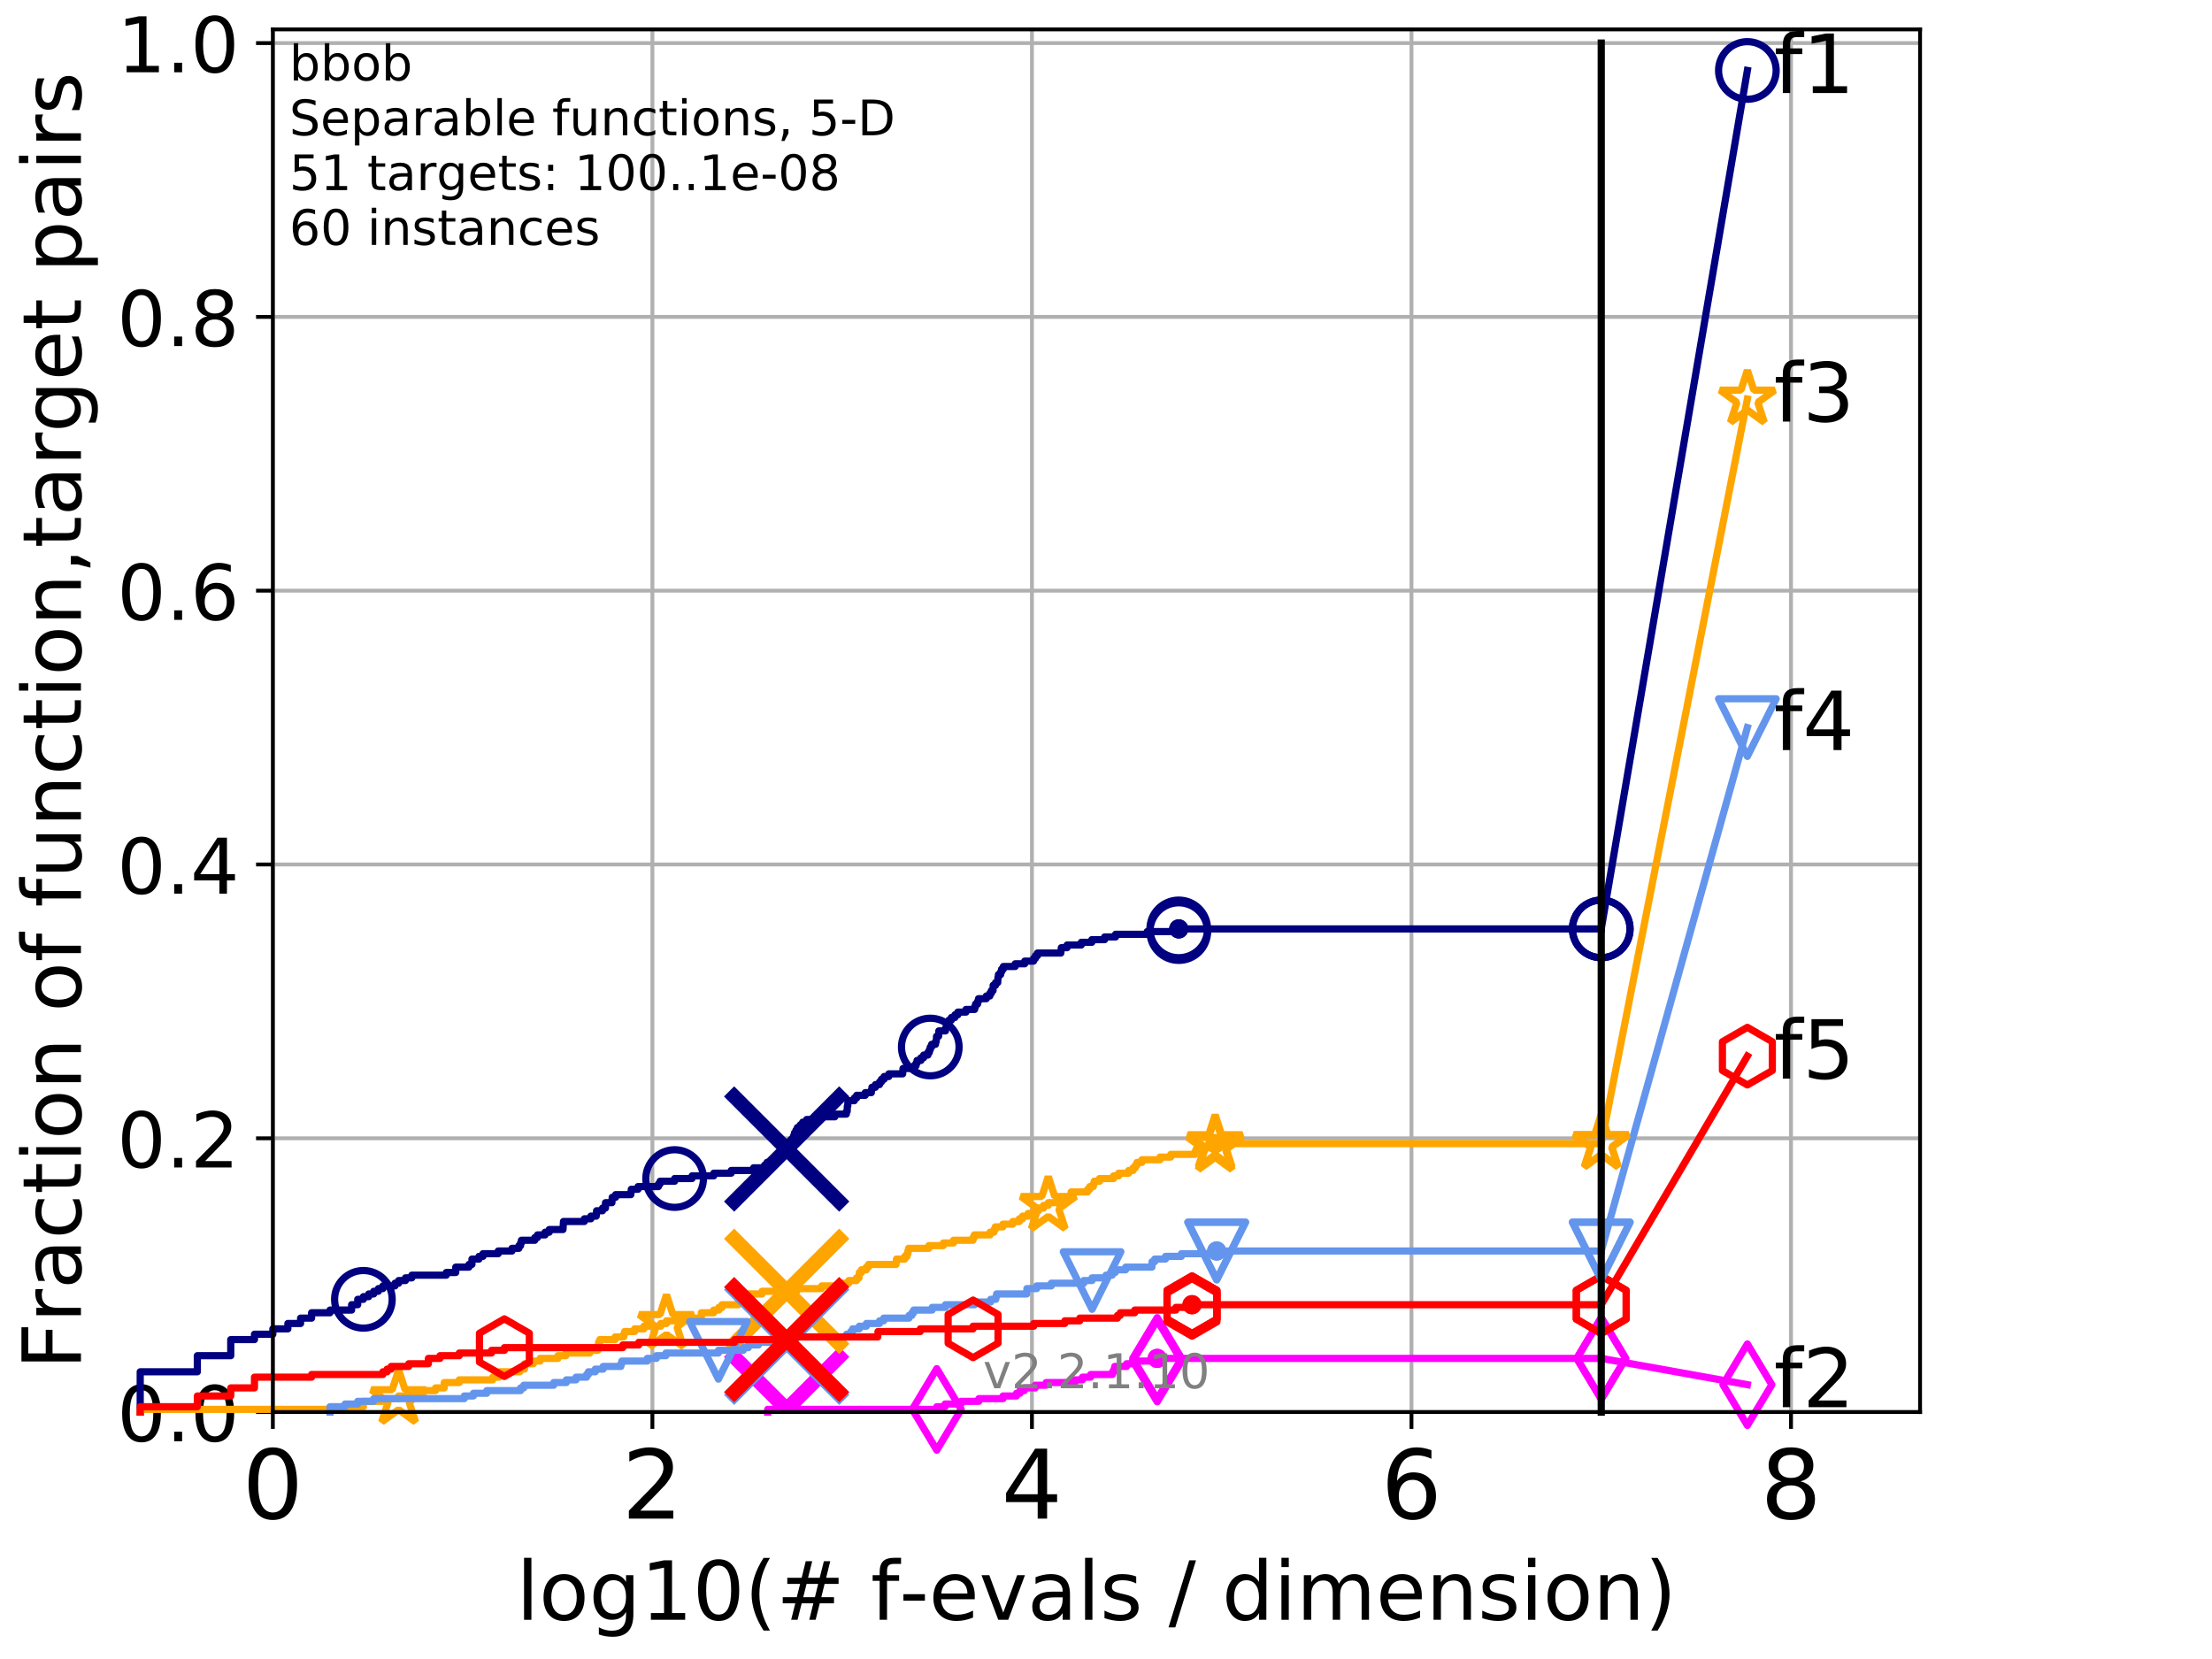 <?xml version="1.0" encoding="utf-8" standalone="no"?>
<!DOCTYPE svg PUBLIC "-//W3C//DTD SVG 1.1//EN"
  "http://www.w3.org/Graphics/SVG/1.1/DTD/svg11.dtd">
<!-- Created with matplotlib (http://matplotlib.org/) -->
<svg height="345.6pt" version="1.1" viewBox="0 0 460.8 345.6" width="460.8pt" xmlns="http://www.w3.org/2000/svg" xmlns:xlink="http://www.w3.org/1999/xlink">
 <defs>
  <style type="text/css">
*{stroke-linecap:butt;stroke-linejoin:round;}
  </style>
 </defs>
 <g id="figure_1">
  <g id="patch_1">
   <path d="M 0 345.6 
L 460.8 345.6 
L 460.8 0 
L 0 0 
z
" style="fill:#ffffff;"/>
  </g>
  <g id="axes_1">
   <g id="patch_2">
    <path d="M 56.84 294.16 
L 399.984 294.16 
L 399.984 6.125 
L 56.84 6.125 
z
" style="fill:#ffffff;"/>
   </g>
   <g id="matplotlib.axis_1">
    <g id="xtick_1">
     <g id="line2d_1">
      <path clip-path="url(#p94b5b6221f)" d="M 56.84 294.16 
L 56.84 6.125 
" style="fill:none;stroke:#b0b0b0;stroke-linecap:square;stroke-width:0.8;"/>
     </g>
     <g id="line2d_2">
      <defs>
       <path d="M 0 0 
L 0 3.5 
" id="m4c99f0a791" style="stroke:#000000;stroke-width:0.8;"/>
      </defs>
      <g>
       <use style="stroke:#000000;stroke-width:0.8;" x="56.84" xlink:href="#m4c99f0a791" y="294.16"/>
      </g>
     </g>
     <g id="text_1">
      <!-- 0 -->
      <defs>
       <path d="M 31.781 66.406 
Q 24.172 66.406 20.328 58.906 
Q 16.5 51.422 16.5 36.375 
Q 16.5 21.391 20.328 13.891 
Q 24.172 6.391 31.781 6.391 
Q 39.453 6.391 43.281 13.891 
Q 47.125 21.391 47.125 36.375 
Q 47.125 51.422 43.281 58.906 
Q 39.453 66.406 31.781 66.406 
z
M 31.781 74.219 
Q 44.047 74.219 50.516 64.516 
Q 56.984 54.828 56.984 36.375 
Q 56.984 17.969 50.516 8.266 
Q 44.047 -1.422 31.781 -1.422 
Q 19.531 -1.422 13.062 8.266 
Q 6.594 17.969 6.594 36.375 
Q 6.594 54.828 13.062 64.516 
Q 19.531 74.219 31.781 74.219 
z
" id="DejaVuSans-30"/>
      </defs>
      <g transform="translate(50.477 316.357)scale(0.2 -0.2)">
       <use xlink:href="#DejaVuSans-30"/>
      </g>
     </g>
    </g>
    <g id="xtick_2">
     <g id="line2d_3">
      <path clip-path="url(#p94b5b6221f)" d="M 135.905 294.16 
L 135.905 6.125 
" style="fill:none;stroke:#b0b0b0;stroke-linecap:square;stroke-width:0.8;"/>
     </g>
     <g id="line2d_4">
      <g>
       <use style="stroke:#000000;stroke-width:0.8;" x="135.905" xlink:href="#m4c99f0a791" y="294.16"/>
      </g>
     </g>
     <g id="text_2">
      <!-- 2 -->
      <defs>
       <path d="M 19.188 8.297 
L 53.609 8.297 
L 53.609 0 
L 7.328 0 
L 7.328 8.297 
Q 12.938 14.109 22.625 23.891 
Q 32.328 33.688 34.812 36.531 
Q 39.547 41.844 41.422 45.531 
Q 43.312 49.219 43.312 52.781 
Q 43.312 58.594 39.234 62.25 
Q 35.156 65.922 28.609 65.922 
Q 23.969 65.922 18.812 64.312 
Q 13.672 62.703 7.812 59.422 
L 7.812 69.391 
Q 13.766 71.781 18.938 73 
Q 24.125 74.219 28.422 74.219 
Q 39.75 74.219 46.484 68.547 
Q 53.219 62.891 53.219 53.422 
Q 53.219 48.922 51.531 44.891 
Q 49.859 40.875 45.406 35.406 
Q 44.188 33.984 37.641 27.219 
Q 31.109 20.453 19.188 8.297 
z
" id="DejaVuSans-32"/>
      </defs>
      <g transform="translate(129.543 316.357)scale(0.2 -0.2)">
       <use xlink:href="#DejaVuSans-32"/>
      </g>
     </g>
    </g>
    <g id="xtick_3">
     <g id="line2d_5">
      <path clip-path="url(#p94b5b6221f)" d="M 214.971 294.16 
L 214.971 6.125 
" style="fill:none;stroke:#b0b0b0;stroke-linecap:square;stroke-width:0.8;"/>
     </g>
     <g id="line2d_6">
      <g>
       <use style="stroke:#000000;stroke-width:0.8;" x="214.971" xlink:href="#m4c99f0a791" y="294.16"/>
      </g>
     </g>
     <g id="text_3">
      <!-- 4 -->
      <defs>
       <path d="M 37.797 64.312 
L 12.891 25.391 
L 37.797 25.391 
z
M 35.203 72.906 
L 47.609 72.906 
L 47.609 25.391 
L 58.016 25.391 
L 58.016 17.188 
L 47.609 17.188 
L 47.609 0 
L 37.797 0 
L 37.797 17.188 
L 4.891 17.188 
L 4.891 26.703 
z
" id="DejaVuSans-34"/>
      </defs>
      <g transform="translate(208.608 316.357)scale(0.2 -0.2)">
       <use xlink:href="#DejaVuSans-34"/>
      </g>
     </g>
    </g>
    <g id="xtick_4">
     <g id="line2d_7">
      <path clip-path="url(#p94b5b6221f)" d="M 294.036 294.16 
L 294.036 6.125 
" style="fill:none;stroke:#b0b0b0;stroke-linecap:square;stroke-width:0.8;"/>
     </g>
     <g id="line2d_8">
      <g>
       <use style="stroke:#000000;stroke-width:0.8;" x="294.036" xlink:href="#m4c99f0a791" y="294.16"/>
      </g>
     </g>
     <g id="text_4">
      <!-- 6 -->
      <defs>
       <path d="M 33.016 40.375 
Q 26.375 40.375 22.484 35.828 
Q 18.609 31.297 18.609 23.391 
Q 18.609 15.531 22.484 10.953 
Q 26.375 6.391 33.016 6.391 
Q 39.656 6.391 43.531 10.953 
Q 47.406 15.531 47.406 23.391 
Q 47.406 31.297 43.531 35.828 
Q 39.656 40.375 33.016 40.375 
z
M 52.594 71.297 
L 52.594 62.312 
Q 48.875 64.062 45.094 64.984 
Q 41.312 65.922 37.594 65.922 
Q 27.828 65.922 22.672 59.328 
Q 17.531 52.734 16.797 39.406 
Q 19.672 43.656 24.016 45.922 
Q 28.375 48.188 33.594 48.188 
Q 44.578 48.188 50.953 41.516 
Q 57.328 34.859 57.328 23.391 
Q 57.328 12.156 50.688 5.359 
Q 44.047 -1.422 33.016 -1.422 
Q 20.359 -1.422 13.672 8.266 
Q 6.984 17.969 6.984 36.375 
Q 6.984 53.656 15.188 63.938 
Q 23.391 74.219 37.203 74.219 
Q 40.922 74.219 44.703 73.484 
Q 48.484 72.75 52.594 71.297 
z
" id="DejaVuSans-36"/>
      </defs>
      <g transform="translate(287.674 316.357)scale(0.2 -0.2)">
       <use xlink:href="#DejaVuSans-36"/>
      </g>
     </g>
    </g>
    <g id="xtick_5">
     <g id="line2d_9">
      <path clip-path="url(#p94b5b6221f)" d="M 373.102 294.16 
L 373.102 6.125 
" style="fill:none;stroke:#b0b0b0;stroke-linecap:square;stroke-width:0.8;"/>
     </g>
     <g id="line2d_10">
      <g>
       <use style="stroke:#000000;stroke-width:0.8;" x="373.102" xlink:href="#m4c99f0a791" y="294.16"/>
      </g>
     </g>
     <g id="text_5">
      <!-- 8 -->
      <defs>
       <path d="M 31.781 34.625 
Q 24.75 34.625 20.719 30.859 
Q 16.703 27.094 16.703 20.516 
Q 16.703 13.922 20.719 10.156 
Q 24.75 6.391 31.781 6.391 
Q 38.812 6.391 42.859 10.172 
Q 46.922 13.969 46.922 20.516 
Q 46.922 27.094 42.891 30.859 
Q 38.875 34.625 31.781 34.625 
z
M 21.922 38.812 
Q 15.578 40.375 12.031 44.719 
Q 8.5 49.078 8.5 55.328 
Q 8.5 64.062 14.719 69.141 
Q 20.953 74.219 31.781 74.219 
Q 42.672 74.219 48.875 69.141 
Q 55.078 64.062 55.078 55.328 
Q 55.078 49.078 51.531 44.719 
Q 48 40.375 41.703 38.812 
Q 48.828 37.156 52.797 32.312 
Q 56.781 27.484 56.781 20.516 
Q 56.781 9.906 50.312 4.234 
Q 43.844 -1.422 31.781 -1.422 
Q 19.734 -1.422 13.25 4.234 
Q 6.781 9.906 6.781 20.516 
Q 6.781 27.484 10.781 32.312 
Q 14.797 37.156 21.922 38.812 
z
M 18.312 54.391 
Q 18.312 48.734 21.844 45.562 
Q 25.391 42.391 31.781 42.391 
Q 38.141 42.391 41.719 45.562 
Q 45.312 48.734 45.312 54.391 
Q 45.312 60.062 41.719 63.234 
Q 38.141 66.406 31.781 66.406 
Q 25.391 66.406 21.844 63.234 
Q 18.312 60.062 18.312 54.391 
z
" id="DejaVuSans-38"/>
      </defs>
      <g transform="translate(366.739 316.357)scale(0.2 -0.2)">
       <use xlink:href="#DejaVuSans-38"/>
      </g>
     </g>
    </g>
    <g id="text_6">
     <!-- log10(# f-evals / dimension) -->
     <defs>
      <path d="M 9.422 75.984 
L 18.406 75.984 
L 18.406 0 
L 9.422 0 
z
" id="DejaVuSans-6c"/>
      <path d="M 30.609 48.391 
Q 23.391 48.391 19.188 42.75 
Q 14.984 37.109 14.984 27.297 
Q 14.984 17.484 19.156 11.844 
Q 23.344 6.203 30.609 6.203 
Q 37.797 6.203 41.984 11.859 
Q 46.188 17.531 46.188 27.297 
Q 46.188 37.016 41.984 42.703 
Q 37.797 48.391 30.609 48.391 
z
M 30.609 56 
Q 42.328 56 49.016 48.375 
Q 55.719 40.766 55.719 27.297 
Q 55.719 13.875 49.016 6.219 
Q 42.328 -1.422 30.609 -1.422 
Q 18.844 -1.422 12.172 6.219 
Q 5.516 13.875 5.516 27.297 
Q 5.516 40.766 12.172 48.375 
Q 18.844 56 30.609 56 
z
" id="DejaVuSans-6f"/>
      <path d="M 45.406 27.984 
Q 45.406 37.75 41.375 43.109 
Q 37.359 48.484 30.078 48.484 
Q 22.859 48.484 18.828 43.109 
Q 14.797 37.75 14.797 27.984 
Q 14.797 18.266 18.828 12.891 
Q 22.859 7.516 30.078 7.516 
Q 37.359 7.516 41.375 12.891 
Q 45.406 18.266 45.406 27.984 
z
M 54.391 6.781 
Q 54.391 -7.172 48.188 -13.984 
Q 42 -20.797 29.203 -20.797 
Q 24.469 -20.797 20.266 -20.094 
Q 16.062 -19.391 12.109 -17.922 
L 12.109 -9.188 
Q 16.062 -11.328 19.922 -12.344 
Q 23.781 -13.375 27.781 -13.375 
Q 36.625 -13.375 41.016 -8.766 
Q 45.406 -4.156 45.406 5.172 
L 45.406 9.625 
Q 42.625 4.781 38.281 2.391 
Q 33.938 0 27.875 0 
Q 17.828 0 11.672 7.656 
Q 5.516 15.328 5.516 27.984 
Q 5.516 40.672 11.672 48.328 
Q 17.828 56 27.875 56 
Q 33.938 56 38.281 53.609 
Q 42.625 51.219 45.406 46.391 
L 45.406 54.688 
L 54.391 54.688 
z
" id="DejaVuSans-67"/>
      <path d="M 12.406 8.297 
L 28.516 8.297 
L 28.516 63.922 
L 10.984 60.406 
L 10.984 69.391 
L 28.422 72.906 
L 38.281 72.906 
L 38.281 8.297 
L 54.391 8.297 
L 54.391 0 
L 12.406 0 
z
" id="DejaVuSans-31"/>
      <path d="M 31 75.875 
Q 24.469 64.656 21.281 53.656 
Q 18.109 42.672 18.109 31.391 
Q 18.109 20.125 21.312 9.062 
Q 24.516 -2 31 -13.188 
L 23.188 -13.188 
Q 15.875 -1.703 12.234 9.375 
Q 8.594 20.453 8.594 31.391 
Q 8.594 42.281 12.203 53.312 
Q 15.828 64.359 23.188 75.875 
z
" id="DejaVuSans-28"/>
      <path d="M 51.125 44 
L 36.922 44 
L 32.812 27.688 
L 47.125 27.688 
z
M 43.797 71.781 
L 38.719 51.516 
L 52.984 51.516 
L 58.109 71.781 
L 65.922 71.781 
L 60.891 51.516 
L 76.125 51.516 
L 76.125 44 
L 58.984 44 
L 54.984 27.688 
L 70.516 27.688 
L 70.516 20.219 
L 53.078 20.219 
L 48 0 
L 40.188 0 
L 45.219 20.219 
L 30.906 20.219 
L 25.875 0 
L 18.016 0 
L 23.094 20.219 
L 7.719 20.219 
L 7.719 27.688 
L 24.906 27.688 
L 29 44 
L 13.281 44 
L 13.281 51.516 
L 30.906 51.516 
L 35.891 71.781 
z
" id="DejaVuSans-23"/>
      <path id="DejaVuSans-20"/>
      <path d="M 37.109 75.984 
L 37.109 68.5 
L 28.516 68.5 
Q 23.688 68.5 21.797 66.547 
Q 19.922 64.594 19.922 59.516 
L 19.922 54.688 
L 34.719 54.688 
L 34.719 47.703 
L 19.922 47.703 
L 19.922 0 
L 10.891 0 
L 10.891 47.703 
L 2.297 47.703 
L 2.297 54.688 
L 10.891 54.688 
L 10.891 58.5 
Q 10.891 67.625 15.141 71.797 
Q 19.391 75.984 28.609 75.984 
z
" id="DejaVuSans-66"/>
      <path d="M 4.891 31.391 
L 31.203 31.391 
L 31.203 23.391 
L 4.891 23.391 
z
" id="DejaVuSans-2d"/>
      <path d="M 56.203 29.594 
L 56.203 25.203 
L 14.891 25.203 
Q 15.484 15.922 20.484 11.062 
Q 25.484 6.203 34.422 6.203 
Q 39.594 6.203 44.453 7.469 
Q 49.312 8.734 54.109 11.281 
L 54.109 2.781 
Q 49.266 0.734 44.188 -0.344 
Q 39.109 -1.422 33.891 -1.422 
Q 20.797 -1.422 13.156 6.188 
Q 5.516 13.812 5.516 26.812 
Q 5.516 40.234 12.766 48.109 
Q 20.016 56 32.328 56 
Q 43.359 56 49.781 48.891 
Q 56.203 41.797 56.203 29.594 
z
M 47.219 32.234 
Q 47.125 39.594 43.094 43.984 
Q 39.062 48.391 32.422 48.391 
Q 24.906 48.391 20.391 44.141 
Q 15.875 39.891 15.188 32.172 
z
" id="DejaVuSans-65"/>
      <path d="M 2.984 54.688 
L 12.5 54.688 
L 29.594 8.797 
L 46.688 54.688 
L 56.203 54.688 
L 35.688 0 
L 23.484 0 
z
" id="DejaVuSans-76"/>
      <path d="M 34.281 27.484 
Q 23.391 27.484 19.188 25 
Q 14.984 22.516 14.984 16.5 
Q 14.984 11.719 18.141 8.906 
Q 21.297 6.109 26.703 6.109 
Q 34.188 6.109 38.703 11.406 
Q 43.219 16.703 43.219 25.484 
L 43.219 27.484 
z
M 52.203 31.203 
L 52.203 0 
L 43.219 0 
L 43.219 8.297 
Q 40.141 3.328 35.547 0.953 
Q 30.953 -1.422 24.312 -1.422 
Q 15.922 -1.422 10.953 3.297 
Q 6 8.016 6 15.922 
Q 6 25.141 12.172 29.828 
Q 18.359 34.516 30.609 34.516 
L 43.219 34.516 
L 43.219 35.406 
Q 43.219 41.609 39.141 45 
Q 35.062 48.391 27.688 48.391 
Q 23 48.391 18.547 47.266 
Q 14.109 46.141 10.016 43.891 
L 10.016 52.203 
Q 14.938 54.109 19.578 55.047 
Q 24.219 56 28.609 56 
Q 40.484 56 46.344 49.844 
Q 52.203 43.703 52.203 31.203 
z
" id="DejaVuSans-61"/>
      <path d="M 44.281 53.078 
L 44.281 44.578 
Q 40.484 46.531 36.375 47.5 
Q 32.281 48.484 27.875 48.484 
Q 21.188 48.484 17.844 46.438 
Q 14.5 44.391 14.5 40.281 
Q 14.5 37.156 16.891 35.375 
Q 19.281 33.594 26.516 31.984 
L 29.594 31.297 
Q 39.156 29.25 43.188 25.516 
Q 47.219 21.781 47.219 15.094 
Q 47.219 7.469 41.188 3.016 
Q 35.156 -1.422 24.609 -1.422 
Q 20.219 -1.422 15.453 -0.562 
Q 10.688 0.297 5.422 2 
L 5.422 11.281 
Q 10.406 8.688 15.234 7.391 
Q 20.062 6.109 24.812 6.109 
Q 31.156 6.109 34.562 8.281 
Q 37.984 10.453 37.984 14.406 
Q 37.984 18.062 35.516 20.016 
Q 33.062 21.969 24.703 23.781 
L 21.578 24.516 
Q 13.234 26.266 9.516 29.906 
Q 5.812 33.547 5.812 39.891 
Q 5.812 47.609 11.281 51.797 
Q 16.75 56 26.812 56 
Q 31.781 56 36.172 55.266 
Q 40.578 54.547 44.281 53.078 
z
" id="DejaVuSans-73"/>
      <path d="M 25.391 72.906 
L 33.688 72.906 
L 8.297 -9.281 
L 0 -9.281 
z
" id="DejaVuSans-2f"/>
      <path d="M 45.406 46.391 
L 45.406 75.984 
L 54.391 75.984 
L 54.391 0 
L 45.406 0 
L 45.406 8.203 
Q 42.578 3.328 38.25 0.953 
Q 33.938 -1.422 27.875 -1.422 
Q 17.969 -1.422 11.734 6.484 
Q 5.516 14.406 5.516 27.297 
Q 5.516 40.188 11.734 48.094 
Q 17.969 56 27.875 56 
Q 33.938 56 38.25 53.625 
Q 42.578 51.266 45.406 46.391 
z
M 14.797 27.297 
Q 14.797 17.391 18.875 11.75 
Q 22.953 6.109 30.078 6.109 
Q 37.203 6.109 41.297 11.75 
Q 45.406 17.391 45.406 27.297 
Q 45.406 37.203 41.297 42.844 
Q 37.203 48.484 30.078 48.484 
Q 22.953 48.484 18.875 42.844 
Q 14.797 37.203 14.797 27.297 
z
" id="DejaVuSans-64"/>
      <path d="M 9.422 54.688 
L 18.406 54.688 
L 18.406 0 
L 9.422 0 
z
M 9.422 75.984 
L 18.406 75.984 
L 18.406 64.594 
L 9.422 64.594 
z
" id="DejaVuSans-69"/>
      <path d="M 52 44.188 
Q 55.375 50.25 60.062 53.125 
Q 64.75 56 71.094 56 
Q 79.641 56 84.281 50.016 
Q 88.922 44.047 88.922 33.016 
L 88.922 0 
L 79.891 0 
L 79.891 32.719 
Q 79.891 40.578 77.094 44.375 
Q 74.312 48.188 68.609 48.188 
Q 61.625 48.188 57.562 43.547 
Q 53.516 38.922 53.516 30.906 
L 53.516 0 
L 44.484 0 
L 44.484 32.719 
Q 44.484 40.625 41.703 44.406 
Q 38.922 48.188 33.109 48.188 
Q 26.219 48.188 22.156 43.531 
Q 18.109 38.875 18.109 30.906 
L 18.109 0 
L 9.078 0 
L 9.078 54.688 
L 18.109 54.688 
L 18.109 46.188 
Q 21.188 51.219 25.484 53.609 
Q 29.781 56 35.688 56 
Q 41.656 56 45.828 52.969 
Q 50 49.953 52 44.188 
z
" id="DejaVuSans-6d"/>
      <path d="M 54.891 33.016 
L 54.891 0 
L 45.906 0 
L 45.906 32.719 
Q 45.906 40.484 42.875 44.328 
Q 39.844 48.188 33.797 48.188 
Q 26.516 48.188 22.312 43.547 
Q 18.109 38.922 18.109 30.906 
L 18.109 0 
L 9.078 0 
L 9.078 54.688 
L 18.109 54.688 
L 18.109 46.188 
Q 21.344 51.125 25.703 53.562 
Q 30.078 56 35.797 56 
Q 45.219 56 50.047 50.172 
Q 54.891 44.344 54.891 33.016 
z
" id="DejaVuSans-6e"/>
      <path d="M 8.016 75.875 
L 15.828 75.875 
Q 23.141 64.359 26.781 53.312 
Q 30.422 42.281 30.422 31.391 
Q 30.422 20.453 26.781 9.375 
Q 23.141 -1.703 15.828 -13.188 
L 8.016 -13.188 
Q 14.5 -2 17.703 9.062 
Q 20.906 20.125 20.906 31.391 
Q 20.906 42.672 17.703 53.656 
Q 14.5 64.656 8.016 75.875 
z
" id="DejaVuSans-29"/>
     </defs>
     <g transform="translate(107.571 337.434)scale(0.17 -0.17)">
      <use xlink:href="#DejaVuSans-6c"/>
      <use x="27.783" xlink:href="#DejaVuSans-6f"/>
      <use x="88.965" xlink:href="#DejaVuSans-67"/>
      <use x="152.441" xlink:href="#DejaVuSans-31"/>
      <use x="216.064" xlink:href="#DejaVuSans-30"/>
      <use x="279.688" xlink:href="#DejaVuSans-28"/>
      <use x="318.701" xlink:href="#DejaVuSans-23"/>
      <use x="402.49" xlink:href="#DejaVuSans-20"/>
      <use x="434.277" xlink:href="#DejaVuSans-66"/>
      <use x="469.404" xlink:href="#DejaVuSans-2d"/>
      <use x="505.488" xlink:href="#DejaVuSans-65"/>
      <use x="567.012" xlink:href="#DejaVuSans-76"/>
      <use x="626.191" xlink:href="#DejaVuSans-61"/>
      <use x="687.471" xlink:href="#DejaVuSans-6c"/>
      <use x="715.254" xlink:href="#DejaVuSans-73"/>
      <use x="767.354" xlink:href="#DejaVuSans-20"/>
      <use x="799.141" xlink:href="#DejaVuSans-2f"/>
      <use x="832.832" xlink:href="#DejaVuSans-20"/>
      <use x="864.619" xlink:href="#DejaVuSans-64"/>
      <use x="928.096" xlink:href="#DejaVuSans-69"/>
      <use x="955.879" xlink:href="#DejaVuSans-6d"/>
      <use x="1053.291" xlink:href="#DejaVuSans-65"/>
      <use x="1114.814" xlink:href="#DejaVuSans-6e"/>
      <use x="1178.193" xlink:href="#DejaVuSans-73"/>
      <use x="1230.293" xlink:href="#DejaVuSans-69"/>
      <use x="1258.076" xlink:href="#DejaVuSans-6f"/>
      <use x="1319.258" xlink:href="#DejaVuSans-6e"/>
      <use x="1382.637" xlink:href="#DejaVuSans-29"/>
     </g>
    </g>
   </g>
   <g id="matplotlib.axis_2">
    <g id="ytick_1">
     <g id="line2d_11">
      <path clip-path="url(#p94b5b6221f)" d="M 56.84 294.16 
L 399.984 294.16 
" style="fill:none;stroke:#b0b0b0;stroke-linecap:square;stroke-width:0.8;"/>
     </g>
     <g id="line2d_12">
      <defs>
       <path d="M 0 0 
L -3.5 0 
" id="m979e11164a" style="stroke:#000000;stroke-width:0.8;"/>
      </defs>
      <g>
       <use style="stroke:#000000;stroke-width:0.8;" x="56.84" xlink:href="#m979e11164a" y="294.16"/>
      </g>
     </g>
     <g id="text_7">
      <!-- 0.0 -->
      <defs>
       <path d="M 10.688 12.406 
L 21 12.406 
L 21 0 
L 10.688 0 
z
" id="DejaVuSans-2e"/>
      </defs>
      <g transform="translate(24.395 300.239)scale(0.16 -0.16)">
       <use xlink:href="#DejaVuSans-30"/>
       <use x="63.623" xlink:href="#DejaVuSans-2e"/>
       <use x="95.41" xlink:href="#DejaVuSans-30"/>
      </g>
     </g>
    </g>
    <g id="ytick_2">
     <g id="line2d_13">
      <path clip-path="url(#p94b5b6221f)" d="M 56.84 237.123 
L 399.984 237.123 
" style="fill:none;stroke:#b0b0b0;stroke-linecap:square;stroke-width:0.8;"/>
     </g>
     <g id="line2d_14">
      <g>
       <use style="stroke:#000000;stroke-width:0.8;" x="56.84" xlink:href="#m979e11164a" y="237.123"/>
      </g>
     </g>
     <g id="text_8">
      <!-- 0.2 -->
      <g transform="translate(24.395 243.202)scale(0.16 -0.16)">
       <use xlink:href="#DejaVuSans-30"/>
       <use x="63.623" xlink:href="#DejaVuSans-2e"/>
       <use x="95.41" xlink:href="#DejaVuSans-32"/>
      </g>
     </g>
    </g>
    <g id="ytick_3">
     <g id="line2d_15">
      <path clip-path="url(#p94b5b6221f)" d="M 56.84 180.087 
L 399.984 180.087 
" style="fill:none;stroke:#b0b0b0;stroke-linecap:square;stroke-width:0.8;"/>
     </g>
     <g id="line2d_16">
      <g>
       <use style="stroke:#000000;stroke-width:0.8;" x="56.84" xlink:href="#m979e11164a" y="180.087"/>
      </g>
     </g>
     <g id="text_9">
      <!-- 0.4 -->
      <g transform="translate(24.395 186.166)scale(0.16 -0.16)">
       <use xlink:href="#DejaVuSans-30"/>
       <use x="63.623" xlink:href="#DejaVuSans-2e"/>
       <use x="95.41" xlink:href="#DejaVuSans-34"/>
      </g>
     </g>
    </g>
    <g id="ytick_4">
     <g id="line2d_17">
      <path clip-path="url(#p94b5b6221f)" d="M 56.84 123.05 
L 399.984 123.05 
" style="fill:none;stroke:#b0b0b0;stroke-linecap:square;stroke-width:0.8;"/>
     </g>
     <g id="line2d_18">
      <g>
       <use style="stroke:#000000;stroke-width:0.8;" x="56.84" xlink:href="#m979e11164a" y="123.05"/>
      </g>
     </g>
     <g id="text_10">
      <!-- 0.6 -->
      <g transform="translate(24.395 129.129)scale(0.16 -0.16)">
       <use xlink:href="#DejaVuSans-30"/>
       <use x="63.623" xlink:href="#DejaVuSans-2e"/>
       <use x="95.41" xlink:href="#DejaVuSans-36"/>
      </g>
     </g>
    </g>
    <g id="ytick_5">
     <g id="line2d_19">
      <path clip-path="url(#p94b5b6221f)" d="M 56.84 66.014 
L 399.984 66.014 
" style="fill:none;stroke:#b0b0b0;stroke-linecap:square;stroke-width:0.8;"/>
     </g>
     <g id="line2d_20">
      <g>
       <use style="stroke:#000000;stroke-width:0.8;" x="56.84" xlink:href="#m979e11164a" y="66.014"/>
      </g>
     </g>
     <g id="text_11">
      <!-- 0.8 -->
      <g transform="translate(24.395 72.092)scale(0.16 -0.16)">
       <use xlink:href="#DejaVuSans-30"/>
       <use x="63.623" xlink:href="#DejaVuSans-2e"/>
       <use x="95.41" xlink:href="#DejaVuSans-38"/>
      </g>
     </g>
    </g>
    <g id="ytick_6">
     <g id="line2d_21">
      <path clip-path="url(#p94b5b6221f)" d="M 56.84 8.977 
L 399.984 8.977 
" style="fill:none;stroke:#b0b0b0;stroke-linecap:square;stroke-width:0.8;"/>
     </g>
     <g id="line2d_22">
      <g>
       <use style="stroke:#000000;stroke-width:0.8;" x="56.84" xlink:href="#m979e11164a" y="8.977"/>
      </g>
     </g>
     <g id="text_12">
      <!-- 1.0 -->
      <g transform="translate(24.395 15.056)scale(0.16 -0.16)">
       <use xlink:href="#DejaVuSans-31"/>
       <use x="63.623" xlink:href="#DejaVuSans-2e"/>
       <use x="95.41" xlink:href="#DejaVuSans-30"/>
      </g>
     </g>
    </g>
    <g id="text_13">
     <!-- Fraction of function,target pairs -->
     <defs>
      <path d="M 9.812 72.906 
L 51.703 72.906 
L 51.703 64.594 
L 19.672 64.594 
L 19.672 43.109 
L 48.578 43.109 
L 48.578 34.812 
L 19.672 34.812 
L 19.672 0 
L 9.812 0 
z
" id="DejaVuSans-46"/>
      <path d="M 41.109 46.297 
Q 39.594 47.172 37.812 47.578 
Q 36.031 48 33.891 48 
Q 26.266 48 22.188 43.047 
Q 18.109 38.094 18.109 28.812 
L 18.109 0 
L 9.078 0 
L 9.078 54.688 
L 18.109 54.688 
L 18.109 46.188 
Q 20.953 51.172 25.484 53.578 
Q 30.031 56 36.531 56 
Q 37.453 56 38.578 55.875 
Q 39.703 55.766 41.062 55.516 
z
" id="DejaVuSans-72"/>
      <path d="M 48.781 52.594 
L 48.781 44.188 
Q 44.969 46.297 41.141 47.344 
Q 37.312 48.391 33.406 48.391 
Q 24.656 48.391 19.812 42.844 
Q 14.984 37.312 14.984 27.297 
Q 14.984 17.281 19.812 11.734 
Q 24.656 6.203 33.406 6.203 
Q 37.312 6.203 41.141 7.25 
Q 44.969 8.297 48.781 10.406 
L 48.781 2.094 
Q 45.016 0.344 40.984 -0.531 
Q 36.969 -1.422 32.422 -1.422 
Q 20.062 -1.422 12.781 6.344 
Q 5.516 14.109 5.516 27.297 
Q 5.516 40.672 12.859 48.328 
Q 20.219 56 33.016 56 
Q 37.156 56 41.109 55.141 
Q 45.062 54.297 48.781 52.594 
z
" id="DejaVuSans-63"/>
      <path d="M 18.312 70.219 
L 18.312 54.688 
L 36.812 54.688 
L 36.812 47.703 
L 18.312 47.703 
L 18.312 18.016 
Q 18.312 11.328 20.141 9.422 
Q 21.969 7.516 27.594 7.516 
L 36.812 7.516 
L 36.812 0 
L 27.594 0 
Q 17.188 0 13.234 3.875 
Q 9.281 7.766 9.281 18.016 
L 9.281 47.703 
L 2.688 47.703 
L 2.688 54.688 
L 9.281 54.688 
L 9.281 70.219 
z
" id="DejaVuSans-74"/>
      <path d="M 8.5 21.578 
L 8.5 54.688 
L 17.484 54.688 
L 17.484 21.922 
Q 17.484 14.156 20.5 10.266 
Q 23.531 6.391 29.594 6.391 
Q 36.859 6.391 41.078 11.031 
Q 45.312 15.672 45.312 23.688 
L 45.312 54.688 
L 54.297 54.688 
L 54.297 0 
L 45.312 0 
L 45.312 8.406 
Q 42.047 3.422 37.719 1 
Q 33.406 -1.422 27.688 -1.422 
Q 18.266 -1.422 13.375 4.438 
Q 8.5 10.297 8.5 21.578 
z
M 31.109 56 
z
" id="DejaVuSans-75"/>
      <path d="M 11.719 12.406 
L 22.016 12.406 
L 22.016 4 
L 14.016 -11.625 
L 7.719 -11.625 
L 11.719 4 
z
" id="DejaVuSans-2c"/>
      <path d="M 18.109 8.203 
L 18.109 -20.797 
L 9.078 -20.797 
L 9.078 54.688 
L 18.109 54.688 
L 18.109 46.391 
Q 20.953 51.266 25.266 53.625 
Q 29.594 56 35.594 56 
Q 45.562 56 51.781 48.094 
Q 58.016 40.188 58.016 27.297 
Q 58.016 14.406 51.781 6.484 
Q 45.562 -1.422 35.594 -1.422 
Q 29.594 -1.422 25.266 0.953 
Q 20.953 3.328 18.109 8.203 
z
M 48.688 27.297 
Q 48.688 37.203 44.609 42.844 
Q 40.531 48.484 33.406 48.484 
Q 26.266 48.484 22.188 42.844 
Q 18.109 37.203 18.109 27.297 
Q 18.109 17.391 22.188 11.75 
Q 26.266 6.109 33.406 6.109 
Q 40.531 6.109 44.609 11.75 
Q 48.688 17.391 48.688 27.297 
z
" id="DejaVuSans-70"/>
     </defs>
     <g transform="translate(16.86 285.282)rotate(-90)scale(0.17 -0.17)">
      <use xlink:href="#DejaVuSans-46"/>
      <use x="57.41" xlink:href="#DejaVuSans-72"/>
      <use x="98.523" xlink:href="#DejaVuSans-61"/>
      <use x="159.803" xlink:href="#DejaVuSans-63"/>
      <use x="214.783" xlink:href="#DejaVuSans-74"/>
      <use x="253.992" xlink:href="#DejaVuSans-69"/>
      <use x="281.775" xlink:href="#DejaVuSans-6f"/>
      <use x="342.957" xlink:href="#DejaVuSans-6e"/>
      <use x="406.336" xlink:href="#DejaVuSans-20"/>
      <use x="438.123" xlink:href="#DejaVuSans-6f"/>
      <use x="499.305" xlink:href="#DejaVuSans-66"/>
      <use x="534.51" xlink:href="#DejaVuSans-20"/>
      <use x="566.297" xlink:href="#DejaVuSans-66"/>
      <use x="601.502" xlink:href="#DejaVuSans-75"/>
      <use x="664.881" xlink:href="#DejaVuSans-6e"/>
      <use x="728.26" xlink:href="#DejaVuSans-63"/>
      <use x="783.24" xlink:href="#DejaVuSans-74"/>
      <use x="822.449" xlink:href="#DejaVuSans-69"/>
      <use x="850.232" xlink:href="#DejaVuSans-6f"/>
      <use x="911.414" xlink:href="#DejaVuSans-6e"/>
      <use x="974.793" xlink:href="#DejaVuSans-2c"/>
      <use x="1006.58" xlink:href="#DejaVuSans-74"/>
      <use x="1045.789" xlink:href="#DejaVuSans-61"/>
      <use x="1107.068" xlink:href="#DejaVuSans-72"/>
      <use x="1148.166" xlink:href="#DejaVuSans-67"/>
      <use x="1211.643" xlink:href="#DejaVuSans-65"/>
      <use x="1273.166" xlink:href="#DejaVuSans-74"/>
      <use x="1312.375" xlink:href="#DejaVuSans-20"/>
      <use x="1344.162" xlink:href="#DejaVuSans-70"/>
      <use x="1407.639" xlink:href="#DejaVuSans-61"/>
      <use x="1468.918" xlink:href="#DejaVuSans-69"/>
      <use x="1496.701" xlink:href="#DejaVuSans-72"/>
      <use x="1537.814" xlink:href="#DejaVuSans-73"/>
     </g>
    </g>
   </g>
   <g id="line2d_23">
    <defs>
     <path d="M 0 1.5 
C 0.398 1.5 0.779 1.342 1.061 1.061 
C 1.342 0.779 1.5 0.398 1.5 0 
C 1.5 -0.398 1.342 -0.779 1.061 -1.061 
C 0.779 -1.342 0.398 -1.5 0 -1.5 
C -0.398 -1.5 -0.779 -1.342 -1.061 -1.061 
C -1.342 -0.779 -1.5 -0.398 -1.5 0 
C -1.5 0.398 -1.342 0.779 -1.061 1.061 
C -0.779 1.342 -0.398 1.5 0 1.5 
z
" id="ma596b7dbf4" style="stroke:#000080;"/>
    </defs>
    <g>
     <use style="fill:#000080;stroke:#000080;" x="245.555" xlink:href="#ma596b7dbf4" y="193.507"/>
     <use style="fill:#000080;stroke:#000080;" x="245.555" xlink:href="#ma596b7dbf4" y="193.507"/>
    </g>
   </g>
   <g id="line2d_24">
    <path d="M 29.208 294.16 
L 29.208 285.772 
L 41.108 285.772 
L 41.108 282.417 
L 48.07 282.417 
L 48.07 279.062 
L 53.009 279.062 
L 53.009 277.944 
L 56.84 277.944 
L 56.84 276.825 
L 59.97 276.825 
L 59.97 275.707 
L 62.617 275.707 
L 62.617 274.589 
L 64.909 274.589 
L 64.909 273.47 
L 68.741 273.47 
L 68.741 272.911 
L 73.245 272.911 
L 73.245 271.793 
L 74.517 271.793 
L 74.517 270.674 
L 75.702 270.674 
L 75.702 270.115 
L 76.81 270.115 
L 76.81 269.556 
L 77.851 269.556 
L 77.851 268.997 
L 78.832 268.997 
L 78.832 268.438 
L 79.76 268.438 
L 79.76 267.878 
L 82.277 267.878 
L 82.277 267.319 
L 83.041 267.319 
L 83.041 266.76 
L 84.472 266.76 
L 84.472 266.201 
L 85.794 266.201 
L 85.794 265.642 
L 92.966 265.642 
L 92.966 265.083 
L 94.941 265.083 
L 94.941 263.964 
L 97.694 263.964 
L 97.694 263.405 
L 98.318 263.405 
L 98.318 262.287 
L 99.787 262.287 
L 99.787 261.727 
L 100.611 261.727 
L 100.611 261.168 
L 103.786 261.168 
L 103.786 260.609 
L 106.654 260.609 
L 106.654 260.05 
L 108.101 260.05 
L 108.101 259.491 
L 108.444 259.491 
L 108.444 258.932 
L 108.613 258.932 
L 108.613 258.372 
L 111.404 258.372 
L 111.404 257.813 
L 111.966 257.813 
L 111.966 257.254 
L 113.552 257.254 
L 113.552 256.695 
L 114.414 256.695 
L 114.414 256.136 
L 117.282 256.136 
L 117.384 254.458 
L 121.732 254.458 
L 121.732 253.899 
L 123.088 253.899 
L 123.088 253.34 
L 124.21 253.34 
L 124.277 252.221 
L 125.516 252.221 
L 125.516 251.662 
L 126.134 251.662 
L 126.134 250.544 
L 127.475 250.544 
L 127.531 249.425 
L 128.243 249.425 
L 128.243 248.866 
L 131.418 248.866 
L 131.507 247.748 
L 132.912 247.748 
L 132.912 247.189 
L 137.163 247.189 
L 137.163 246.63 
L 137.511 246.63 
L 137.511 246.07 
L 140.541 246.07 
L 140.541 245.511 
L 144.167 245.511 
L 144.167 244.952 
L 148.693 244.952 
L 148.693 244.393 
L 152.324 244.393 
L 152.324 243.834 
L 156.987 243.834 
L 156.987 243.274 
L 159.289 243.274 
L 159.289 242.715 
L 159.775 242.715 
L 159.775 242.156 
L 160.956 242.156 
L 160.956 241.597 
L 161.351 241.597 
L 161.351 241.038 
L 162.203 241.038 
L 162.203 240.479 
L 162.744 240.479 
L 162.808 239.36 
L 164.032 239.36 
L 164.032 238.801 
L 164.185 238.801 
L 164.185 238.242 
L 164.641 238.242 
L 164.641 237.683 
L 165.211 237.683 
L 165.211 237.123 
L 165.342 237.123 
L 165.342 236.564 
L 165.502 236.564 
L 165.502 236.005 
L 165.811 236.005 
L 165.811 235.446 
L 166.104 235.446 
L 166.104 234.887 
L 166.714 234.887 
L 166.714 234.327 
L 167.214 234.327 
L 167.214 233.768 
L 168.047 233.768 
L 168.047 233.209 
L 170.301 233.209 
L 170.301 232.65 
L 173.909 232.65 
L 173.909 232.091 
L 176.305 232.091 
L 176.305 231.532 
L 176.484 231.532 
L 176.516 230.413 
L 176.606 230.413 
L 176.629 229.295 
L 177.966 229.295 
L 177.966 228.736 
L 178.451 228.736 
L 178.451 228.176 
L 180.241 228.176 
L 180.241 227.617 
L 181.516 227.617 
L 181.516 227.058 
L 181.637 227.058 
L 181.637 226.499 
L 182.37 226.499 
L 182.37 225.94 
L 183.222 225.94 
L 183.222 225.381 
L 183.627 225.381 
L 183.627 224.821 
L 184.171 224.821 
L 184.171 224.262 
L 185.156 224.262 
L 185.156 223.703 
L 188.042 223.703 
L 188.109 222.585 
L 190.384 222.585 
L 190.384 222.025 
L 190.826 222.025 
L 190.826 221.466 
L 191.039 221.466 
L 191.039 220.907 
L 191.855 220.907 
L 191.855 220.348 
L 192.418 220.348 
L 192.418 219.789 
L 193.3 219.789 
L 193.3 219.23 
L 193.604 219.23 
L 193.604 218.67 
L 193.795 218.67 
L 193.795 218.111 
L 194.079 218.111 
L 194.079 217.552 
L 194.883 217.552 
L 194.883 216.993 
L 195.032 216.993 
L 195.103 215.874 
L 195.531 215.874 
L 195.573 214.756 
L 196.963 214.756 
L 196.963 214.197 
L 197.143 214.197 
L 197.143 213.638 
L 197.575 213.638 
L 197.67 212.519 
L 198.191 212.519 
L 198.191 211.96 
L 198.928 211.96 
L 198.928 211.401 
L 199.534 211.401 
L 199.534 210.842 
L 201.229 210.842 
L 201.229 210.283 
L 203.037 210.283 
L 203.037 209.723 
L 203.219 209.723 
L 203.219 209.164 
L 203.646 209.164 
L 203.646 208.605 
L 203.838 208.605 
L 203.838 208.046 
L 205.473 208.046 
L 205.473 207.487 
L 206.201 207.487 
L 206.201 206.928 
L 206.51 206.928 
L 206.51 206.368 
L 206.867 206.368 
L 206.895 205.25 
L 207.39 205.25 
L 207.39 204.691 
L 207.846 204.691 
L 207.897 203.572 
L 207.99 203.572 
L 207.99 203.013 
L 208.458 203.013 
L 208.458 202.454 
L 208.65 202.454 
L 208.65 201.895 
L 209.019 201.895 
L 209.019 201.336 
L 211.48 201.336 
L 211.48 200.777 
L 213.465 200.777 
L 213.465 200.217 
L 215.316 200.217 
L 215.316 199.658 
L 215.696 199.658 
L 215.696 199.099 
L 216.122 199.099 
L 216.122 198.54 
L 220.992 198.54 
L 221.091 197.421 
L 222.295 197.421 
L 222.295 196.862 
L 225.253 196.862 
L 225.253 196.303 
L 227.447 196.303 
L 227.447 195.744 
L 230.118 195.744 
L 230.118 195.185 
L 232.401 195.185 
L 232.401 194.626 
L 238.978 194.626 
L 238.978 194.066 
L 245.555 194.066 
L 245.555 193.507 
L 333.569 193.507 
L 333.569 193.507 
" style="fill:none;stroke:#000080;stroke-linecap:square;stroke-width:1.5;"/>
   </g>
   <g id="line2d_25">
    <defs>
     <path d="M 0 6 
C 1.591 6 3.117 5.368 4.243 4.243 
C 5.368 3.117 6 1.591 6 0 
C 6 -1.591 5.368 -3.117 4.243 -4.243 
C 3.117 -5.368 1.591 -6 0 -6 
C -1.591 -6 -3.117 -5.368 -4.243 -4.243 
C -5.368 -3.117 -6 -1.591 -6 0 
C -6 1.591 -5.368 3.117 -4.243 4.243 
C -3.117 5.368 -1.591 6 0 6 
z
" id="mea5060490f" style="stroke:#000080;stroke-width:1.5;"/>
    </defs>
    <g>
     <use style="fill-opacity:0;stroke:#000080;stroke-width:1.5;" x="75.702" xlink:href="#mea5060490f" y="270.674"/>
     <use style="fill-opacity:0;stroke:#000080;stroke-width:1.5;" x="140.541" xlink:href="#mea5060490f" y="245.511"/>
     <use style="fill-opacity:0;stroke:#000080;stroke-width:1.5;" x="193.795" xlink:href="#mea5060490f" y="218.111"/>
     <use style="fill-opacity:0;stroke:#000080;stroke-width:1.5;" x="245.555" xlink:href="#mea5060490f" y="194.066"/>
     <use style="fill-opacity:0;stroke:#000080;stroke-width:1.5;" x="245.555" xlink:href="#mea5060490f" y="193.507"/>
     <use style="fill-opacity:0;stroke:#000080;stroke-width:1.5;" x="333.569" xlink:href="#mea5060490f" y="193.507"/>
    </g>
   </g>
   <g id="line2d_26">
    <path style="fill:none;stroke:#000080;stroke-linecap:square;stroke-width:1.5;"/>
    <g/>
   </g>
   <g id="line2d_27">
    <path clip-path="url(#p94b5b6221f)" d="M 163.878 239.36 
" style="fill:none;stroke:#000080;stroke-linecap:square;stroke-width:1.5;"/>
    <defs>
     <path d="M -12 12 
L 12 -12 
M -12 -12 
L 12 12 
" id="m91e6904a0d" style="stroke:#000080;stroke-width:3;"/>
    </defs>
    <g clip-path="url(#p94b5b6221f)">
     <use style="fill:#000080;stroke:#000080;stroke-width:3;" x="163.878" xlink:href="#m91e6904a0d" y="239.36"/>
    </g>
   </g>
   <g id="line2d_28">
    <defs>
     <path d="M 0 1.5 
C 0.398 1.5 0.779 1.342 1.061 1.061 
C 1.342 0.779 1.5 0.398 1.5 0 
C 1.5 -0.398 1.342 -0.779 1.061 -1.061 
C 0.779 -1.342 0.398 -1.5 0 -1.5 
C -0.398 -1.5 -0.779 -1.342 -1.061 -1.061 
C -1.342 -0.779 -1.5 -0.398 -1.5 0 
C -1.5 0.398 -1.342 0.779 -1.061 1.061 
C -0.779 1.342 -0.398 1.5 0 1.5 
z
" id="mea3b59bfd6" style="stroke:#ff00ff;"/>
    </defs>
    <g>
     <use style="fill:#ff00ff;stroke:#ff00ff;" x="241.064" xlink:href="#mea3b59bfd6" y="282.976"/>
     <use style="fill:#ff00ff;stroke:#ff00ff;" x="241.064" xlink:href="#mea3b59bfd6" y="282.976"/>
    </g>
   </g>
   <g id="line2d_29">
    <path d="M 159.92 294.16 
L 159.92 293.601 
L 195.146 293.601 
L 195.146 293.042 
L 196.873 293.042 
L 196.873 292.482 
L 200.209 292.482 
L 200.209 291.923 
L 203.916 291.923 
L 203.916 291.364 
L 208.954 291.364 
L 208.954 290.805 
L 211.756 290.805 
L 211.756 290.246 
L 212.488 290.246 
L 212.488 289.687 
L 213.396 289.687 
L 213.396 289.127 
L 215.659 289.127 
L 215.659 288.568 
L 217.932 288.568 
L 217.932 288.009 
L 223.922 288.009 
L 223.922 287.45 
L 225.488 287.45 
L 225.488 286.891 
L 227.206 286.891 
L 227.206 286.331 
L 231.751 286.331 
L 231.751 285.772 
L 232.064 285.772 
L 232.064 285.213 
L 232.219 285.213 
L 232.219 284.654 
L 234.681 284.654 
L 234.681 284.095 
L 235.963 284.095 
L 235.963 283.536 
L 241.064 283.536 
L 241.064 282.976 
L 333.569 282.976 
" style="fill:none;stroke:#ff00ff;stroke-linecap:square;stroke-width:1.5;"/>
   </g>
   <g id="line2d_30">
    <defs>
     <path d="M -0 8.485 
L 5.091 0 
L 0 -8.485 
L -5.091 -0 
z
" id="m1dcaccf035" style="stroke:#ff00ff;stroke-linejoin:miter;stroke-width:1.5;"/>
    </defs>
    <g>
     <use style="fill-opacity:0;stroke:#ff00ff;stroke-linejoin:miter;stroke-width:1.5;" x="195.146" xlink:href="#m1dcaccf035" y="293.601"/>
     <use style="fill-opacity:0;stroke:#ff00ff;stroke-linejoin:miter;stroke-width:1.5;" x="241.064" xlink:href="#m1dcaccf035" y="283.536"/>
     <use style="fill-opacity:0;stroke:#ff00ff;stroke-linejoin:miter;stroke-width:1.5;" x="241.064" xlink:href="#m1dcaccf035" y="282.976"/>
     <use style="fill-opacity:0;stroke:#ff00ff;stroke-linejoin:miter;stroke-width:1.5;" x="333.569" xlink:href="#m1dcaccf035" y="282.976"/>
    </g>
   </g>
   <g id="line2d_31">
    <path style="fill:none;stroke:#ff00ff;stroke-linecap:square;stroke-width:1.5;"/>
    <g/>
   </g>
   <g id="line2d_32">
    <path clip-path="url(#p94b5b6221f)" d="M 163.878 293.601 
" style="fill:none;stroke:#ff00ff;stroke-linecap:square;stroke-width:1.5;"/>
    <defs>
     <path d="M -12 12 
L 12 -12 
M -12 -12 
L 12 12 
" id="m66d5b922e1" style="stroke:#ff00ff;stroke-width:3;"/>
    </defs>
    <g clip-path="url(#p94b5b6221f)">
     <use style="fill:#ff00ff;stroke:#ff00ff;stroke-width:3;" x="163.878" xlink:href="#m66d5b922e1" y="293.601"/>
    </g>
   </g>
   <g id="line2d_33">
    <defs>
     <path d="M 0 1.5 
C 0.398 1.5 0.779 1.342 1.061 1.061 
C 1.342 0.779 1.5 0.398 1.5 0 
C 1.5 -0.398 1.342 -0.779 1.061 -1.061 
C 0.779 -1.342 0.398 -1.5 0 -1.5 
C -0.398 -1.5 -0.779 -1.342 -1.061 -1.061 
C -1.342 -0.779 -1.5 -0.398 -1.5 0 
C -1.5 0.398 -1.342 0.779 -1.061 1.061 
C -0.779 1.342 -0.398 1.5 0 1.5 
z
" id="m74f0b0c3ef" style="stroke:#ffa500;"/>
    </defs>
    <g>
     <use style="fill:#ffa500;stroke:#ffa500;" x="253.14" xlink:href="#m74f0b0c3ef" y="238.242"/>
     <use style="fill:#ffa500;stroke:#ffa500;" x="253.14" xlink:href="#m74f0b0c3ef" y="238.242"/>
    </g>
   </g>
   <g id="line2d_34">
    <path d="M 29.208 294.16 
L 29.208 293.601 
L 73.245 293.601 
L 73.245 293.042 
L 75.702 293.042 
L 75.702 291.923 
L 79.76 291.923 
L 79.76 291.364 
L 83.041 291.364 
L 83.041 290.805 
L 85.794 290.805 
L 85.794 290.246 
L 88.165 290.246 
L 88.165 289.687 
L 90.733 289.687 
L 90.733 289.127 
L 92.542 289.127 
L 92.542 288.009 
L 95.672 288.009 
L 95.672 287.45 
L 102.633 287.45 
L 102.633 286.891 
L 104.007 286.891 
L 104.007 285.772 
L 108.273 285.772 
L 108.273 285.213 
L 109.274 285.213 
L 109.274 284.095 
L 111.115 284.095 
L 111.115 283.536 
L 112.512 283.536 
L 112.512 282.976 
L 116.235 282.976 
L 116.235 282.417 
L 117.881 282.417 
L 117.881 281.858 
L 122.869 281.858 
L 122.869 281.299 
L 124.546 281.299 
L 124.612 280.18 
L 124.678 280.18 
L 124.678 279.621 
L 124.94 279.621 
L 124.94 279.062 
L 128.136 279.062 
L 128.136 278.503 
L 129.928 278.503 
L 129.928 277.944 
L 130.122 277.944 
L 130.122 277.385 
L 132.203 277.385 
L 132.203 276.825 
L 134.135 276.825 
L 134.135 276.266 
L 137.635 276.266 
L 137.635 275.707 
L 138.834 275.707 
L 138.834 275.148 
L 142.022 275.148 
L 142.022 274.589 
L 146.092 274.589 
L 146.092 273.47 
L 148.676 273.47 
L 148.676 272.911 
L 149.752 272.911 
L 149.752 272.352 
L 150.399 272.352 
L 150.399 271.793 
L 153.838 271.793 
L 153.838 271.234 
L 154.197 271.234 
L 154.197 270.674 
L 154.629 270.674 
L 154.629 270.115 
L 154.779 270.115 
L 154.779 269.556 
L 158.735 269.556 
L 158.735 268.997 
L 165.985 268.997 
L 165.985 268.438 
L 171.177 268.438 
L 171.177 267.878 
L 175.503 267.878 
L 175.503 267.319 
L 176.817 267.319 
L 176.817 266.76 
L 178.431 266.76 
L 178.431 266.201 
L 178.945 266.201 
L 179.006 265.083 
L 179.46 265.083 
L 179.46 264.523 
L 180.478 264.523 
L 180.478 263.964 
L 180.933 263.964 
L 180.933 263.405 
L 186.666 263.405 
L 186.755 262.287 
L 188.473 262.287 
L 188.473 261.727 
L 188.961 261.727 
L 188.961 261.168 
L 189.117 261.168 
L 189.117 260.609 
L 189.271 260.609 
L 189.271 260.05 
L 193.487 260.05 
L 193.487 259.491 
L 196.505 259.491 
L 196.505 258.932 
L 198.628 258.932 
L 198.628 258.372 
L 202.689 258.372 
L 202.689 257.813 
L 202.955 257.813 
L 202.955 257.254 
L 206.238 257.254 
L 206.238 256.695 
L 207.061 256.695 
L 207.061 256.136 
L 207.336 256.136 
L 207.336 255.576 
L 208.928 255.576 
L 208.928 255.017 
L 210.982 255.017 
L 210.982 254.458 
L 212.348 254.458 
L 212.348 253.899 
L 213.021 253.899 
L 213.021 253.34 
L 214.175 253.34 
L 214.175 252.781 
L 215.705 252.781 
L 215.705 252.221 
L 216.334 252.221 
L 216.334 251.662 
L 217.387 251.662 
L 217.387 251.103 
L 218.375 251.103 
L 218.375 250.544 
L 221.671 250.544 
L 221.671 249.985 
L 221.902 249.985 
L 221.902 249.425 
L 223.103 249.425 
L 223.133 248.307 
L 226.572 248.307 
L 226.572 247.748 
L 227.022 247.748 
L 227.022 247.189 
L 227.747 247.189 
L 227.747 246.63 
L 227.942 246.63 
L 227.942 246.07 
L 229.051 246.07 
L 229.051 245.511 
L 231.978 245.511 
L 231.978 244.952 
L 233.032 244.952 
L 233.032 244.393 
L 235.12 244.393 
L 235.12 243.834 
L 236.041 243.834 
L 236.041 243.274 
L 236.532 243.274 
L 236.532 242.715 
L 236.855 242.715 
L 236.855 242.156 
L 237.876 242.156 
L 237.876 241.597 
L 241.656 241.597 
L 241.656 241.038 
L 243.888 241.038 
L 243.888 240.479 
L 248.927 240.479 
L 248.927 239.919 
L 249.182 239.919 
L 249.182 239.36 
L 251.181 239.36 
L 251.181 238.801 
L 253.14 238.801 
L 253.14 238.242 
L 333.569 238.242 
L 333.569 238.242 
" style="fill:none;stroke:#ffa500;stroke-linecap:square;stroke-width:1.5;"/>
   </g>
   <g id="line2d_35">
    <defs>
     <path d="M 0 -6 
L -1.347 -1.854 
L -5.706 -1.854 
L -2.18 0.708 
L -3.527 4.854 
L -0 2.292 
L 3.527 4.854 
L 2.18 0.708 
L 5.706 -1.854 
L 1.347 -1.854 
z
" id="m23515bb9ef" style="stroke:#ffa500;stroke-linejoin:bevel;stroke-width:1.5;"/>
    </defs>
    <g>
     <use style="fill-opacity:0;stroke:#ffa500;stroke-linejoin:bevel;stroke-width:1.5;" x="83.041" xlink:href="#m23515bb9ef" y="291.364"/>
     <use style="fill-opacity:0;stroke:#ffa500;stroke-linejoin:bevel;stroke-width:1.5;" x="138.834" xlink:href="#m23515bb9ef" y="275.707"/>
     <use style="fill-opacity:0;stroke:#ffa500;stroke-linejoin:bevel;stroke-width:1.5;" x="218.375" xlink:href="#m23515bb9ef" y="251.103"/>
     <use style="fill-opacity:0;stroke:#ffa500;stroke-linejoin:bevel;stroke-width:1.5;" x="253.14" xlink:href="#m23515bb9ef" y="238.801"/>
     <use style="fill-opacity:0;stroke:#ffa500;stroke-linejoin:bevel;stroke-width:1.5;" x="253.14" xlink:href="#m23515bb9ef" y="238.242"/>
     <use style="fill-opacity:0;stroke:#ffa500;stroke-linejoin:bevel;stroke-width:1.5;" x="333.569" xlink:href="#m23515bb9ef" y="238.242"/>
    </g>
   </g>
   <g id="line2d_36">
    <path style="fill:none;stroke:#ffa500;stroke-linecap:square;stroke-width:1.5;"/>
    <g/>
   </g>
   <g id="line2d_37">
    <path clip-path="url(#p94b5b6221f)" d="M 163.878 268.997 
" style="fill:none;stroke:#ffa500;stroke-linecap:square;stroke-width:1.5;"/>
    <defs>
     <path d="M -12 12 
L 12 -12 
M -12 -12 
L 12 12 
" id="mc369cdb72e" style="stroke:#ffa500;stroke-width:3;"/>
    </defs>
    <g clip-path="url(#p94b5b6221f)">
     <use style="fill:#ffa500;stroke:#ffa500;stroke-width:3;" x="163.878" xlink:href="#mc369cdb72e" y="268.997"/>
    </g>
   </g>
   <g id="line2d_38">
    <defs>
     <path d="M 0 1.5 
C 0.398 1.5 0.779 1.342 1.061 1.061 
C 1.342 0.779 1.5 0.398 1.5 0 
C 1.5 -0.398 1.342 -0.779 1.061 -1.061 
C 0.779 -1.342 0.398 -1.5 0 -1.5 
C -0.398 -1.5 -0.779 -1.342 -1.061 -1.061 
C -1.342 -0.779 -1.5 -0.398 -1.5 0 
C -1.5 0.398 -1.342 0.779 -1.061 1.061 
C -0.779 1.342 -0.398 1.5 0 1.5 
z
" id="m3c23f95caa" style="stroke:#6495ed;"/>
    </defs>
    <g>
     <use style="fill:#6495ed;stroke:#6495ed;" x="253.46" xlink:href="#m3c23f95caa" y="260.609"/>
     <use style="fill:#6495ed;stroke:#6495ed;" x="253.46" xlink:href="#m3c23f95caa" y="260.609"/>
    </g>
   </g>
   <g id="line2d_39">
    <path d="M 68.741 294.16 
L 68.741 293.042 
L 71.871 293.042 
L 71.871 292.482 
L 74.517 292.482 
L 74.517 291.923 
L 77.851 291.923 
L 77.851 291.364 
L 96.713 291.364 
L 96.713 290.805 
L 98.622 290.805 
L 98.622 290.246 
L 101.398 290.246 
L 101.398 289.687 
L 108.444 289.687 
L 108.444 289.127 
L 109.111 289.127 
L 109.111 288.568 
L 115.349 288.568 
L 115.349 288.009 
L 117.979 288.009 
L 117.979 287.45 
L 120.001 287.45 
L 120.001 286.891 
L 122.196 286.891 
L 122.196 286.331 
L 122.573 286.331 
L 122.573 285.772 
L 124.005 285.772 
L 124.005 285.213 
L 125.641 285.213 
L 125.641 284.654 
L 129.334 284.654 
L 129.334 284.095 
L 129.535 284.095 
L 129.535 283.536 
L 134.843 283.536 
L 134.843 282.976 
L 136.743 282.976 
L 136.743 282.417 
L 138.718 282.417 
L 138.718 281.858 
L 149.659 281.858 
L 149.659 281.299 
L 154.847 281.299 
L 154.847 280.74 
L 155.897 280.74 
L 155.897 280.18 
L 158.002 280.18 
L 158.002 279.621 
L 165.323 279.621 
L 165.323 279.062 
L 165.817 279.062 
L 165.817 278.503 
L 176.361 278.503 
L 176.361 277.944 
L 177.233 277.944 
L 177.233 277.385 
L 177.612 277.385 
L 177.612 276.825 
L 179.006 276.825 
L 179.006 276.266 
L 180.481 276.266 
L 180.481 275.707 
L 183.222 275.707 
L 183.222 275.148 
L 184.094 275.148 
L 184.094 274.589 
L 189.369 274.589 
L 189.369 274.029 
L 189.971 274.029 
L 189.971 273.47 
L 190.33 273.47 
L 190.33 272.911 
L 194.188 272.911 
L 194.188 272.352 
L 196.949 272.352 
L 196.949 271.793 
L 203.072 271.793 
L 203.072 271.234 
L 206.372 271.234 
L 206.372 270.674 
L 207.446 270.674 
L 207.446 270.115 
L 207.603 270.115 
L 207.603 269.556 
L 213.883 269.556 
L 213.883 268.997 
L 213.916 268.997 
L 213.916 268.438 
L 215.972 268.438 
L 215.972 267.878 
L 218.994 267.878 
L 218.994 267.319 
L 225.773 267.319 
L 225.773 266.76 
L 227.499 266.76 
L 227.499 266.201 
L 230.398 266.201 
L 230.398 265.642 
L 231.69 265.642 
L 231.69 265.083 
L 232.329 265.083 
L 232.329 264.523 
L 234.495 264.523 
L 234.495 263.964 
L 239.974 263.964 
L 239.974 263.405 
L 239.986 263.405 
L 239.986 262.846 
L 240.541 262.846 
L 240.541 262.287 
L 242.791 262.287 
L 242.791 261.727 
L 246.096 261.727 
L 246.096 261.168 
L 253.46 261.168 
L 253.46 260.609 
L 333.569 260.609 
" style="fill:none;stroke:#6495ed;stroke-linecap:square;stroke-width:1.5;"/>
   </g>
   <g id="line2d_40">
    <defs>
     <path d="M -0 6 
L 6 -6 
L -6 -6 
z
" id="m9bef670952" style="stroke:#6495ed;stroke-linejoin:miter;stroke-width:1.5;"/>
    </defs>
    <g>
     <use style="fill-opacity:0;stroke:#6495ed;stroke-linejoin:miter;stroke-width:1.5;" x="149.659" xlink:href="#m9bef670952" y="281.299"/>
     <use style="fill-opacity:0;stroke:#6495ed;stroke-linejoin:miter;stroke-width:1.5;" x="227.499" xlink:href="#m9bef670952" y="266.76"/>
     <use style="fill-opacity:0;stroke:#6495ed;stroke-linejoin:miter;stroke-width:1.5;" x="253.46" xlink:href="#m9bef670952" y="260.609"/>
     <use style="fill-opacity:0;stroke:#6495ed;stroke-linejoin:miter;stroke-width:1.5;" x="253.46" xlink:href="#m9bef670952" y="260.609"/>
     <use style="fill-opacity:0;stroke:#6495ed;stroke-linejoin:miter;stroke-width:1.5;" x="333.569" xlink:href="#m9bef670952" y="260.609"/>
    </g>
   </g>
   <g id="line2d_41">
    <path style="fill:none;stroke:#6495ed;stroke-linecap:square;stroke-width:1.5;"/>
    <g/>
   </g>
   <g id="line2d_42">
    <path clip-path="url(#p94b5b6221f)" d="M 163.878 279.621 
" style="fill:none;stroke:#6495ed;stroke-linecap:square;stroke-width:1.5;"/>
    <defs>
     <path d="M -12 12 
L 12 -12 
M -12 -12 
L 12 12 
" id="m6434baee33" style="stroke:#6495ed;stroke-width:3;"/>
    </defs>
    <g clip-path="url(#p94b5b6221f)">
     <use style="fill:#6495ed;stroke:#6495ed;stroke-width:3;" x="163.878" xlink:href="#m6434baee33" y="279.621"/>
    </g>
   </g>
   <g id="line2d_43">
    <defs>
     <path d="M 0 1.5 
C 0.398 1.5 0.779 1.342 1.061 1.061 
C 1.342 0.779 1.5 0.398 1.5 0 
C 1.5 -0.398 1.342 -0.779 1.061 -1.061 
C 0.779 -1.342 0.398 -1.5 0 -1.5 
C -0.398 -1.5 -0.779 -1.342 -1.061 -1.061 
C -1.342 -0.779 -1.5 -0.398 -1.5 0 
C -1.5 0.398 -1.342 0.779 -1.061 1.061 
C -0.779 1.342 -0.398 1.5 0 1.5 
z
" id="m85091ae0c0" style="stroke:#ff0000;"/>
    </defs>
    <g>
     <use style="fill:#ff0000;stroke:#ff0000;" x="248.316" xlink:href="#m85091ae0c0" y="271.793"/>
     <use style="fill:#ff0000;stroke:#ff0000;" x="248.316" xlink:href="#m85091ae0c0" y="271.793"/>
    </g>
   </g>
   <g id="line2d_44">
    <path d="M 29.208 294.16 
L 29.208 293.042 
L 41.108 293.042 
L 41.108 290.805 
L 48.07 290.805 
L 48.07 289.127 
L 53.009 289.127 
L 53.009 286.891 
L 64.909 286.891 
L 64.909 286.331 
L 79.76 286.331 
L 79.76 285.772 
L 80.641 285.772 
L 80.641 285.213 
L 81.479 285.213 
L 81.479 284.654 
L 85.146 284.654 
L 85.146 284.095 
L 89.239 284.095 
L 89.239 282.976 
L 91.661 282.976 
L 91.661 282.417 
L 95.672 282.417 
L 95.672 281.858 
L 102.393 281.858 
L 102.393 281.299 
L 105.074 281.299 
L 105.074 280.74 
L 129.733 280.74 
L 129.733 280.18 
L 133.075 280.18 
L 133.075 279.621 
L 153.035 279.621 
L 153.035 279.062 
L 164.165 279.062 
L 164.165 278.503 
L 182.86 278.503 
L 182.86 277.944 
L 182.898 277.944 
L 182.898 277.385 
L 191.701 277.385 
L 191.701 276.825 
L 202.711 276.825 
L 202.711 276.266 
L 215.359 276.266 
L 215.359 275.707 
L 221.827 275.707 
L 221.827 275.148 
L 224.946 275.148 
L 224.946 274.589 
L 232.788 274.589 
L 232.788 274.029 
L 233.356 274.029 
L 233.356 273.47 
L 236.385 273.47 
L 236.385 272.911 
L 244.951 272.911 
L 244.951 272.352 
L 248.316 272.352 
L 248.316 271.793 
L 333.569 271.793 
" style="fill:none;stroke:#ff0000;stroke-linecap:square;stroke-width:1.5;"/>
   </g>
   <g id="line2d_45">
    <defs>
     <path d="M 0 -6 
L -5.196 -3 
L -5.196 3 
L -0 6 
L 5.196 3 
L 5.196 -3 
z
" id="m6dad2093a9" style="stroke:#ff0000;stroke-linejoin:miter;stroke-width:1.5;"/>
    </defs>
    <g>
     <use style="fill-opacity:0;stroke:#ff0000;stroke-linejoin:miter;stroke-width:1.5;" x="105.074" xlink:href="#m6dad2093a9" y="280.74"/>
     <use style="fill-opacity:0;stroke:#ff0000;stroke-linejoin:miter;stroke-width:1.5;" x="202.711" xlink:href="#m6dad2093a9" y="276.825"/>
     <use style="fill-opacity:0;stroke:#ff0000;stroke-linejoin:miter;stroke-width:1.5;" x="248.316" xlink:href="#m6dad2093a9" y="272.352"/>
     <use style="fill-opacity:0;stroke:#ff0000;stroke-linejoin:miter;stroke-width:1.5;" x="248.316" xlink:href="#m6dad2093a9" y="271.793"/>
     <use style="fill-opacity:0;stroke:#ff0000;stroke-linejoin:miter;stroke-width:1.5;" x="248.316" xlink:href="#m6dad2093a9" y="271.793"/>
     <use style="fill-opacity:0;stroke:#ff0000;stroke-linejoin:miter;stroke-width:1.5;" x="333.569" xlink:href="#m6dad2093a9" y="271.793"/>
    </g>
   </g>
   <g id="line2d_46">
    <path style="fill:none;stroke:#ff0000;stroke-linecap:square;stroke-width:1.5;"/>
    <g/>
   </g>
   <g id="line2d_47">
    <path clip-path="url(#p94b5b6221f)" d="M 163.878 279.062 
" style="fill:none;stroke:#ff0000;stroke-linecap:square;stroke-width:1.5;"/>
    <defs>
     <path d="M -12 12 
L 12 -12 
M -12 -12 
L 12 12 
" id="m5611d82e84" style="stroke:#ff0000;stroke-width:3;"/>
    </defs>
    <g clip-path="url(#p94b5b6221f)">
     <use style="fill:#ff0000;stroke:#ff0000;stroke-width:3;" x="163.878" xlink:href="#m5611d82e84" y="279.062"/>
    </g>
   </g>
   <g id="line2d_48">
    <path d="M 333.569 282.976 
L 364.009 288.456 
" style="fill:none;stroke:#ff00ff;stroke-linecap:square;stroke-width:1.5;"/>
    <g>
     <use style="fill-opacity:0;stroke:#ff00ff;stroke-linejoin:miter;stroke-width:1.5;" x="333.569" xlink:href="#m1dcaccf035" y="282.976"/>
     <use style="fill-opacity:0;stroke:#ff00ff;stroke-linejoin:miter;stroke-width:1.5;" x="364.009" xlink:href="#m1dcaccf035" y="288.456"/>
    </g>
   </g>
   <g id="line2d_49">
    <path d="M 333.569 271.793 
L 364.009 220.012 
" style="fill:none;stroke:#ff0000;stroke-linecap:square;stroke-width:1.5;"/>
    <g>
     <use style="fill-opacity:0;stroke:#ff0000;stroke-linejoin:miter;stroke-width:1.5;" x="333.569" xlink:href="#m6dad2093a9" y="271.793"/>
     <use style="fill-opacity:0;stroke:#ff0000;stroke-linejoin:miter;stroke-width:1.5;" x="364.009" xlink:href="#m6dad2093a9" y="220.012"/>
    </g>
   </g>
   <g id="line2d_50">
    <path d="M 333.569 260.609 
L 364.009 151.569 
" style="fill:none;stroke:#6495ed;stroke-linecap:square;stroke-width:1.5;"/>
    <g>
     <use style="fill-opacity:0;stroke:#6495ed;stroke-linejoin:miter;stroke-width:1.5;" x="333.569" xlink:href="#m9bef670952" y="260.609"/>
     <use style="fill-opacity:0;stroke:#6495ed;stroke-linejoin:miter;stroke-width:1.5;" x="364.009" xlink:href="#m9bef670952" y="151.569"/>
    </g>
   </g>
   <g id="line2d_51">
    <path d="M 333.569 238.242 
L 364.009 83.125 
" style="fill:none;stroke:#ffa500;stroke-linecap:square;stroke-width:1.5;"/>
    <g>
     <use style="fill-opacity:0;stroke:#ffa500;stroke-linejoin:bevel;stroke-width:1.5;" x="333.569" xlink:href="#m23515bb9ef" y="238.242"/>
     <use style="fill-opacity:0;stroke:#ffa500;stroke-linejoin:bevel;stroke-width:1.5;" x="364.009" xlink:href="#m23515bb9ef" y="83.125"/>
    </g>
   </g>
   <g id="line2d_52">
    <path d="M 333.569 193.507 
L 364.009 14.681 
" style="fill:none;stroke:#000080;stroke-linecap:square;stroke-width:1.5;"/>
    <g>
     <use style="fill-opacity:0;stroke:#000080;stroke-width:1.5;" x="333.569" xlink:href="#mea5060490f" y="193.507"/>
     <use style="fill-opacity:0;stroke:#000080;stroke-width:1.5;" x="364.009" xlink:href="#mea5060490f" y="14.681"/>
    </g>
   </g>
   <g id="line2d_53">
    <path d="M 333.569 294.16 
L 333.569 8.977 
" style="fill:none;stroke:#000000;stroke-linecap:square;stroke-width:1.5;"/>
   </g>
   <g id="patch_3">
    <path d="M 56.84 294.16 
L 56.84 6.125 
" style="fill:none;stroke:#000000;stroke-linecap:square;stroke-linejoin:miter;stroke-width:0.8;"/>
   </g>
   <g id="patch_4">
    <path d="M 399.984 294.16 
L 399.984 6.125 
" style="fill:none;stroke:#000000;stroke-linecap:square;stroke-linejoin:miter;stroke-width:0.8;"/>
   </g>
   <g id="patch_5">
    <path d="M 56.84 294.16 
L 399.984 294.16 
" style="fill:none;stroke:#000000;stroke-linecap:square;stroke-linejoin:miter;stroke-width:0.8;"/>
   </g>
   <g id="patch_6">
    <path d="M 56.84 6.125 
L 399.984 6.125 
" style="fill:none;stroke:#000000;stroke-linecap:square;stroke-linejoin:miter;stroke-width:0.8;"/>
   </g>
   <g id="text_14">
    <!-- f2 -->
    <g transform="translate(369.544 293.147)scale(0.17 -0.17)">
     <use xlink:href="#DejaVuSans-66"/>
     <use x="35.205" xlink:href="#DejaVuSans-32"/>
    </g>
   </g>
   <g id="text_15">
    <!-- f5 -->
    <defs>
     <path d="M 10.797 72.906 
L 49.516 72.906 
L 49.516 64.594 
L 19.828 64.594 
L 19.828 46.734 
Q 21.969 47.469 24.109 47.828 
Q 26.266 48.188 28.422 48.188 
Q 40.625 48.188 47.75 41.5 
Q 54.891 34.812 54.891 23.391 
Q 54.891 11.625 47.562 5.094 
Q 40.234 -1.422 26.906 -1.422 
Q 22.312 -1.422 17.547 -0.641 
Q 12.797 0.141 7.719 1.703 
L 7.719 11.625 
Q 12.109 9.234 16.797 8.062 
Q 21.484 6.891 26.703 6.891 
Q 35.156 6.891 40.078 11.328 
Q 45.016 15.766 45.016 23.391 
Q 45.016 31 40.078 35.438 
Q 35.156 39.891 26.703 39.891 
Q 22.75 39.891 18.812 39.016 
Q 14.891 38.141 10.797 36.281 
z
" id="DejaVuSans-35"/>
    </defs>
    <g transform="translate(369.544 224.703)scale(0.17 -0.17)">
     <use xlink:href="#DejaVuSans-66"/>
     <use x="35.205" xlink:href="#DejaVuSans-35"/>
    </g>
   </g>
   <g id="text_16">
    <!-- f4 -->
    <g transform="translate(369.544 156.259)scale(0.17 -0.17)">
     <use xlink:href="#DejaVuSans-66"/>
     <use x="35.205" xlink:href="#DejaVuSans-34"/>
    </g>
   </g>
   <g id="text_17">
    <!-- f3 -->
    <defs>
     <path d="M 40.578 39.312 
Q 47.656 37.797 51.625 33 
Q 55.609 28.219 55.609 21.188 
Q 55.609 10.406 48.188 4.484 
Q 40.766 -1.422 27.094 -1.422 
Q 22.516 -1.422 17.656 -0.516 
Q 12.797 0.391 7.625 2.203 
L 7.625 11.719 
Q 11.719 9.328 16.594 8.109 
Q 21.484 6.891 26.812 6.891 
Q 36.078 6.891 40.938 10.547 
Q 45.797 14.203 45.797 21.188 
Q 45.797 27.641 41.281 31.266 
Q 36.766 34.906 28.719 34.906 
L 20.219 34.906 
L 20.219 43.016 
L 29.109 43.016 
Q 36.375 43.016 40.234 45.922 
Q 44.094 48.828 44.094 54.297 
Q 44.094 59.906 40.109 62.906 
Q 36.141 65.922 28.719 65.922 
Q 24.656 65.922 20.016 65.031 
Q 15.375 64.156 9.812 62.312 
L 9.812 71.094 
Q 15.438 72.656 20.344 73.438 
Q 25.25 74.219 29.594 74.219 
Q 40.828 74.219 47.359 69.109 
Q 53.906 64.016 53.906 55.328 
Q 53.906 49.266 50.438 45.094 
Q 46.969 40.922 40.578 39.312 
z
" id="DejaVuSans-33"/>
    </defs>
    <g transform="translate(369.544 87.816)scale(0.17 -0.17)">
     <use xlink:href="#DejaVuSans-66"/>
     <use x="35.205" xlink:href="#DejaVuSans-33"/>
    </g>
   </g>
   <g id="text_18">
    <!-- f1 -->
    <g transform="translate(369.544 19.372)scale(0.17 -0.17)">
     <use xlink:href="#DejaVuSans-66"/>
     <use x="35.205" xlink:href="#DejaVuSans-31"/>
    </g>
   </g>
   <g id="text_19">
    <!-- bbob -->
    <defs>
     <path d="M 48.688 27.297 
Q 48.688 37.203 44.609 42.844 
Q 40.531 48.484 33.406 48.484 
Q 26.266 48.484 22.188 42.844 
Q 18.109 37.203 18.109 27.297 
Q 18.109 17.391 22.188 11.75 
Q 26.266 6.109 33.406 6.109 
Q 40.531 6.109 44.609 11.75 
Q 48.688 17.391 48.688 27.297 
z
M 18.109 46.391 
Q 20.953 51.266 25.266 53.625 
Q 29.594 56 35.594 56 
Q 45.562 56 51.781 48.094 
Q 58.016 40.188 58.016 27.297 
Q 58.016 14.406 51.781 6.484 
Q 45.562 -1.422 35.594 -1.422 
Q 29.594 -1.422 25.266 0.953 
Q 20.953 3.328 18.109 8.203 
L 18.109 0 
L 9.078 0 
L 9.078 75.984 
L 18.109 75.984 
z
" id="DejaVuSans-62"/>
    </defs>
    <g transform="translate(60.271 16.756)scale(0.102 -0.102)">
     <use xlink:href="#DejaVuSans-62"/>
     <use x="63.477" xlink:href="#DejaVuSans-62"/>
     <use x="126.953" xlink:href="#DejaVuSans-6f"/>
     <use x="188.135" xlink:href="#DejaVuSans-62"/>
    </g>
    <!-- Separable functions, 5-D -->
    <defs>
     <path d="M 53.516 70.516 
L 53.516 60.891 
Q 47.906 63.578 42.922 64.891 
Q 37.938 66.219 33.297 66.219 
Q 25.25 66.219 20.875 63.094 
Q 16.5 59.969 16.5 54.203 
Q 16.5 49.359 19.406 46.891 
Q 22.312 44.438 30.422 42.922 
L 36.375 41.703 
Q 47.406 39.594 52.656 34.297 
Q 57.906 29 57.906 20.125 
Q 57.906 9.516 50.797 4.047 
Q 43.703 -1.422 29.984 -1.422 
Q 24.812 -1.422 18.969 -0.25 
Q 13.141 0.922 6.891 3.219 
L 6.891 13.375 
Q 12.891 10.016 18.656 8.297 
Q 24.422 6.594 29.984 6.594 
Q 38.422 6.594 43.016 9.906 
Q 47.609 13.234 47.609 19.391 
Q 47.609 24.75 44.312 27.781 
Q 41.016 30.812 33.5 32.328 
L 27.484 33.5 
Q 16.453 35.688 11.516 40.375 
Q 6.594 45.062 6.594 53.422 
Q 6.594 63.094 13.406 68.656 
Q 20.219 74.219 32.172 74.219 
Q 37.312 74.219 42.625 73.281 
Q 47.953 72.359 53.516 70.516 
z
" id="DejaVuSans-53"/>
     <path d="M 19.672 64.797 
L 19.672 8.109 
L 31.594 8.109 
Q 46.688 8.109 53.688 14.938 
Q 60.688 21.781 60.688 36.531 
Q 60.688 51.172 53.688 57.984 
Q 46.688 64.797 31.594 64.797 
z
M 9.812 72.906 
L 30.078 72.906 
Q 51.266 72.906 61.172 64.094 
Q 71.094 55.281 71.094 36.531 
Q 71.094 17.672 61.125 8.828 
Q 51.172 0 30.078 0 
L 9.812 0 
z
" id="DejaVuSans-44"/>
    </defs>
    <g transform="translate(60.271 28.178)scale(0.102 -0.102)">
     <use xlink:href="#DejaVuSans-53"/>
     <use x="63.477" xlink:href="#DejaVuSans-65"/>
     <use x="125" xlink:href="#DejaVuSans-70"/>
     <use x="188.477" xlink:href="#DejaVuSans-61"/>
     <use x="249.756" xlink:href="#DejaVuSans-72"/>
     <use x="290.869" xlink:href="#DejaVuSans-61"/>
     <use x="352.148" xlink:href="#DejaVuSans-62"/>
     <use x="415.625" xlink:href="#DejaVuSans-6c"/>
     <use x="443.408" xlink:href="#DejaVuSans-65"/>
     <use x="504.932" xlink:href="#DejaVuSans-20"/>
     <use x="536.719" xlink:href="#DejaVuSans-66"/>
     <use x="571.924" xlink:href="#DejaVuSans-75"/>
     <use x="635.303" xlink:href="#DejaVuSans-6e"/>
     <use x="698.682" xlink:href="#DejaVuSans-63"/>
     <use x="753.662" xlink:href="#DejaVuSans-74"/>
     <use x="792.871" xlink:href="#DejaVuSans-69"/>
     <use x="820.654" xlink:href="#DejaVuSans-6f"/>
     <use x="881.836" xlink:href="#DejaVuSans-6e"/>
     <use x="945.215" xlink:href="#DejaVuSans-73"/>
     <use x="997.314" xlink:href="#DejaVuSans-2c"/>
     <use x="1029.102" xlink:href="#DejaVuSans-20"/>
     <use x="1060.889" xlink:href="#DejaVuSans-35"/>
     <use x="1124.512" xlink:href="#DejaVuSans-2d"/>
     <use x="1160.596" xlink:href="#DejaVuSans-44"/>
    </g>
    <!-- 51 targets: 100..1e-08 -->
    <defs>
     <path d="M 11.719 12.406 
L 22.016 12.406 
L 22.016 0 
L 11.719 0 
z
M 11.719 51.703 
L 22.016 51.703 
L 22.016 39.312 
L 11.719 39.312 
z
" id="DejaVuSans-3a"/>
    </defs>
    <g transform="translate(60.271 39.6)scale(0.102 -0.102)">
     <use xlink:href="#DejaVuSans-35"/>
     <use x="63.623" xlink:href="#DejaVuSans-31"/>
     <use x="127.246" xlink:href="#DejaVuSans-20"/>
     <use x="159.033" xlink:href="#DejaVuSans-74"/>
     <use x="198.242" xlink:href="#DejaVuSans-61"/>
     <use x="259.521" xlink:href="#DejaVuSans-72"/>
     <use x="300.619" xlink:href="#DejaVuSans-67"/>
     <use x="364.096" xlink:href="#DejaVuSans-65"/>
     <use x="425.619" xlink:href="#DejaVuSans-74"/>
     <use x="464.828" xlink:href="#DejaVuSans-73"/>
     <use x="516.928" xlink:href="#DejaVuSans-3a"/>
     <use x="550.619" xlink:href="#DejaVuSans-20"/>
     <use x="582.406" xlink:href="#DejaVuSans-31"/>
     <use x="646.029" xlink:href="#DejaVuSans-30"/>
     <use x="709.652" xlink:href="#DejaVuSans-30"/>
     <use x="773.275" xlink:href="#DejaVuSans-2e"/>
     <use x="805.062" xlink:href="#DejaVuSans-2e"/>
     <use x="836.85" xlink:href="#DejaVuSans-31"/>
     <use x="900.473" xlink:href="#DejaVuSans-65"/>
     <use x="961.996" xlink:href="#DejaVuSans-2d"/>
     <use x="998.08" xlink:href="#DejaVuSans-30"/>
     <use x="1061.703" xlink:href="#DejaVuSans-38"/>
    </g>
    <!-- 60 instances -->
    <g transform="translate(60.271 51.021)scale(0.102 -0.102)">
     <use xlink:href="#DejaVuSans-36"/>
     <use x="63.623" xlink:href="#DejaVuSans-30"/>
     <use x="127.246" xlink:href="#DejaVuSans-20"/>
     <use x="159.033" xlink:href="#DejaVuSans-69"/>
     <use x="186.816" xlink:href="#DejaVuSans-6e"/>
     <use x="250.195" xlink:href="#DejaVuSans-73"/>
     <use x="302.295" xlink:href="#DejaVuSans-74"/>
     <use x="341.504" xlink:href="#DejaVuSans-61"/>
     <use x="402.783" xlink:href="#DejaVuSans-6e"/>
     <use x="466.162" xlink:href="#DejaVuSans-63"/>
     <use x="521.143" xlink:href="#DejaVuSans-65"/>
     <use x="582.666" xlink:href="#DejaVuSans-73"/>
    </g>
   </g>
   <g id="text_20">
    <!-- v2.2.1.10 -->
    <g style="fill:#808080;" transform="translate(204.779 289.2)scale(0.1 -0.1)">
     <use xlink:href="#DejaVuSans-76"/>
     <use x="59.18" xlink:href="#DejaVuSans-32"/>
     <use x="122.803" xlink:href="#DejaVuSans-2e"/>
     <use x="154.59" xlink:href="#DejaVuSans-32"/>
     <use x="218.213" xlink:href="#DejaVuSans-2e"/>
     <use x="250" xlink:href="#DejaVuSans-31"/>
     <use x="313.623" xlink:href="#DejaVuSans-2e"/>
     <use x="345.41" xlink:href="#DejaVuSans-31"/>
     <use x="409.033" xlink:href="#DejaVuSans-30"/>
    </g>
   </g>
  </g>
 </g>
 <defs>
  <clipPath id="p94b5b6221f">
   <rect height="288.035" width="343.144" x="56.84" y="6.125"/>
  </clipPath>
 </defs>
</svg>
